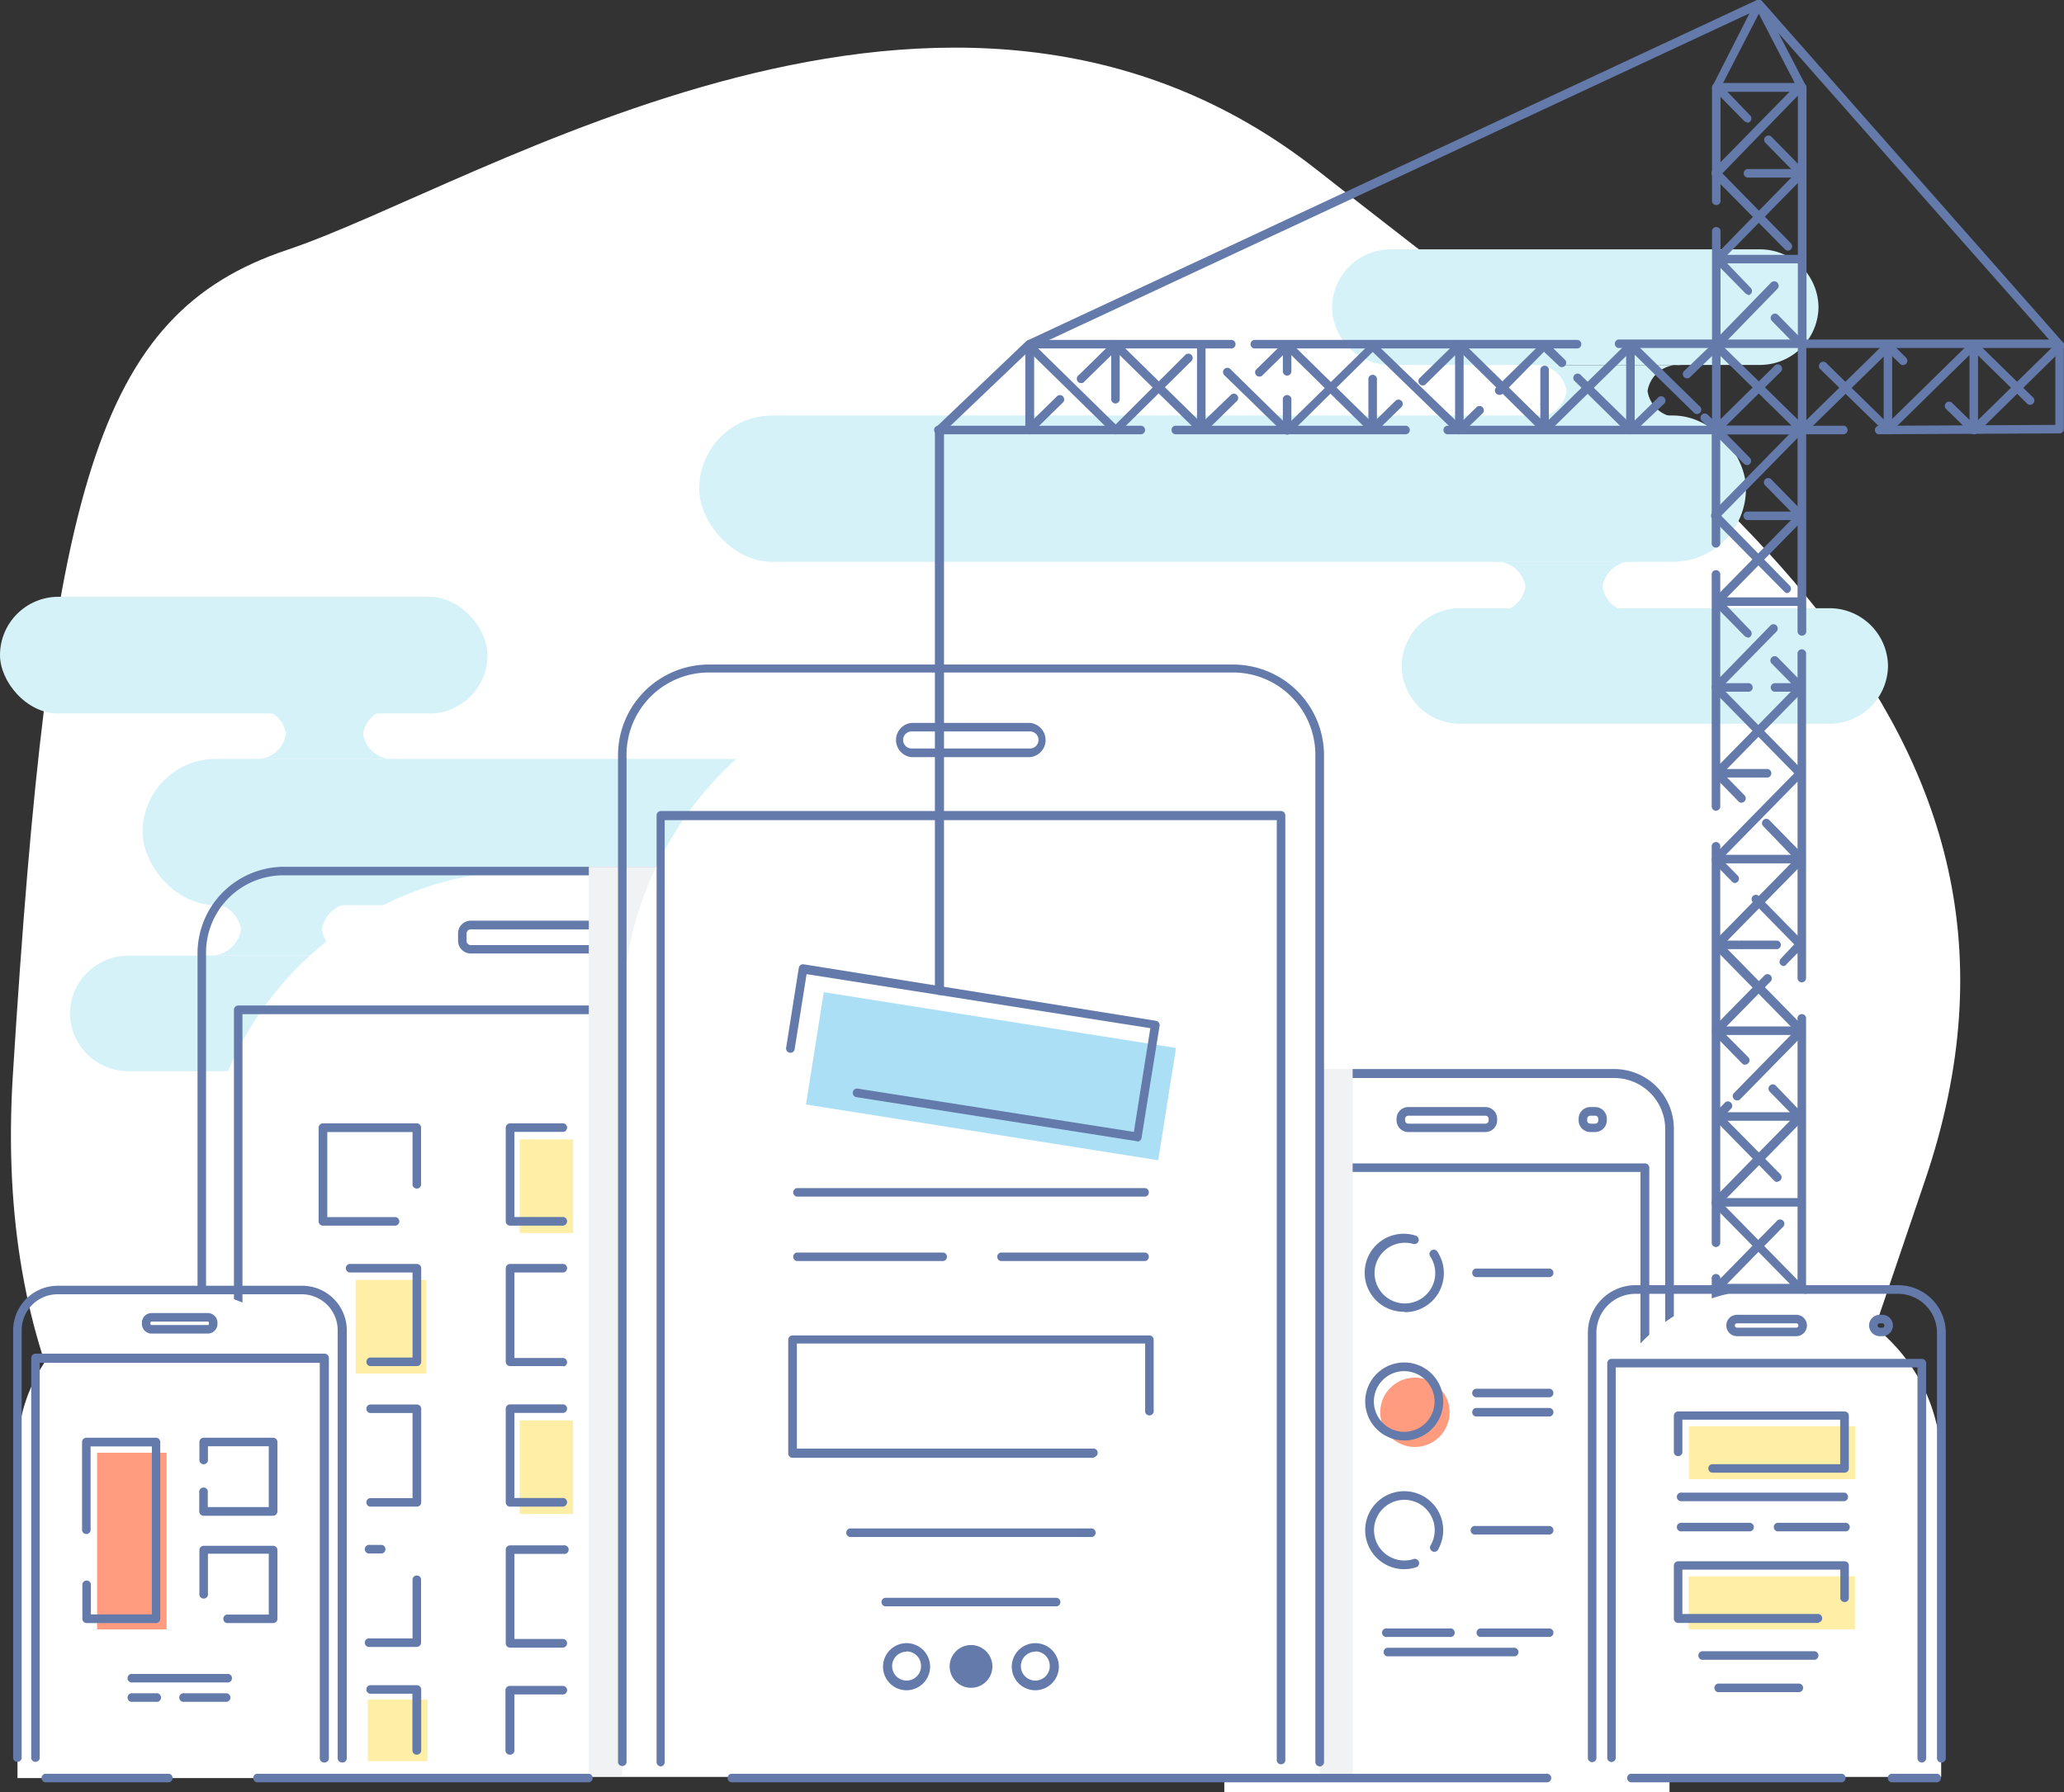 <svg id="Layer_1" data-name="Layer 1" xmlns="http://www.w3.org/2000/svg" viewBox="0 0 142.84 124.05"><rect x="0" y="0" width="142.84" height="124.05" fill="#333333" stroke="none"/><defs><style>.cls-1{fill:#fff;}.cls-2{fill:#d5f2f8;}.cls-3{fill:#637aaa;}.cls-4{fill:#ffefa6;}.cls-5{fill:#ff9c80;}.cls-6{fill:#f1f2f3;}.cls-7{fill:#abdff5;}</style></defs><title>Artboard 22</title><path class="cls-1" d="M35.55,121c-2.86-.61-37.19-6.1-34.66-46.59s5.7-52.67,19-57.12S65.73-8.24,91.19,11.8s52.94,38,42,70-12.69,42.68-41.14,41S49.14,123.9,35.55,121Z"/><g id="_Group_" data-name="&lt;Group&gt;"><rect id="_Rectangle_" data-name="&lt;Rectangle&gt;" class="cls-2" x="9.86" y="52.52" width="72.44" height="10.13" rx="5.06" ry="5.06" transform="translate(92.17 115.18) rotate(-180)"/><path id="_Path_" data-name="&lt;Path&gt;" class="cls-2" d="M8.84,66.15H34.5a4.05,4.05,0,0,1,4,4h0a4.05,4.05,0,0,1-4,4H8.84a4.05,4.05,0,0,1-4-4h0A4.05,4.05,0,0,1,8.84,66.15Z"/><rect id="_Rectangle_2" data-name="&lt;Rectangle&gt;" class="cls-2" y="41.31" width="33.74" height="8.08" rx="4.04" ry="4.04" transform="translate(33.74 90.7) rotate(-180)"/><path id="_Path_2" data-name="&lt;Path&gt;" class="cls-2" d="M17.52,49.07a2.05,2.05,0,0,1,2.27,1.73,2.05,2.05,0,0,1-2.27,1.73H27.4a2.05,2.05,0,0,1-2.27-1.73,2.05,2.05,0,0,1,2.27-1.73Z"/><path id="_Path_3" data-name="&lt;Path&gt;" class="cls-2" d="M14.32,62.54a2.14,2.14,0,0,1,2.36,1.8,2.14,2.14,0,0,1-2.36,1.8H24.64a2.14,2.14,0,0,1-2.36-1.8,2.14,2.14,0,0,1,2.36-1.8Z"/></g><g id="_Group_2" data-name="&lt;Group&gt;"><rect id="_Rectangle_3" data-name="&lt;Rectangle&gt;" class="cls-2" x="48.39" y="28.76" width="72.44" height="10.13" rx="5.06" ry="5.06"/><path id="_Path_4" data-name="&lt;Path&gt;" class="cls-2" d="M121.85,25.26H96.19a4.05,4.05,0,0,1-4-4h0a4.05,4.05,0,0,1,4-4h25.66a4.05,4.05,0,0,1,4,4h0A4.05,4.05,0,0,1,121.85,25.26Z"/><path id="_Path_5" data-name="&lt;Path&gt;" class="cls-2" d="M126.66,50.1H101a4.05,4.05,0,0,1-4-4h0a4.05,4.05,0,0,1,4-4h25.66a4.05,4.05,0,0,1,4,4h0A4.05,4.05,0,0,1,126.66,50.1Z"/><path id="_Path_6" data-name="&lt;Path&gt;" class="cls-2" d="M113.18,42.34a2.05,2.05,0,0,1-2.27-1.73,2.05,2.05,0,0,1,2.27-1.73h-9.88a2.05,2.05,0,0,1,2.27,1.73,2.05,2.05,0,0,1-2.27,1.73Z"/><path id="_Path_7" data-name="&lt;Path&gt;" class="cls-2" d="M116.38,28.87a2.14,2.14,0,0,1-2.36-1.8,2.14,2.14,0,0,1,2.36-1.8H106.06a2.14,2.14,0,0,1,2.36,1.8,2.14,2.14,0,0,1-2.36,1.8Z"/></g><path class="cls-1" d="M36.71,60.23h0A22.75,22.75,0,0,1,59.46,83v40a0,0,0,0,1,0,0H14a0,0,0,0,1,0,0V83A22.75,22.75,0,0,1,36.71,60.23Z"/><path class="cls-3" d="M59.46,121.82a.3.3,0,0,1-.3-.3V65.94a5.35,5.35,0,0,0-5.35-5.35H19.61a5.35,5.35,0,0,0-5.35,5.35v55.58a.3.3,0,0,1-.59,0V65.94A6,6,0,0,1,19.61,60h34.2a6,6,0,0,1,5.94,5.94v55.58A.3.3,0,0,1,59.46,121.82Z"/><path class="cls-3" d="M56.94,121.82a.3.3,0,0,1-.3-.3V70.2H16.78v51.32a.3.3,0,0,1-.59,0V69.9a.3.3,0,0,1,.3-.3H56.94a.3.3,0,0,1,.3.3v51.62A.3.3,0,0,1,56.94,121.82Z"/><path class="cls-3" d="M52,66H51.2a.88.88,0,0,1-.88-.88v-.51a.88.88,0,0,1,.88-.88H52a.88.88,0,0,1,.88.88v.51A.88.88,0,0,1,52,66Zm-.82-1.67a.29.29,0,0,0-.29.29v.51a.29.29,0,0,0,.29.29H52a.29.29,0,0,0,.29-.29v-.51a.29.29,0,0,0-.29-.29Z"/><path class="cls-3" d="M40.81,66H32.58a.88.88,0,0,1-.88-.88v-.51a.88.88,0,0,1,.88-.88h8.23a.88.88,0,0,1,.88.88v.51A.88.88,0,0,1,40.81,66Zm-8.23-1.67a.29.29,0,0,0-.29.29v.51a.29.29,0,0,0,.29.29h8.23a.29.29,0,0,0,.29-.29v-.51a.29.29,0,0,0-.29-.29Z"/><rect class="cls-4" x="25.45" y="117.65" width="4.14" height="4.26"/><path class="cls-3" d="M28.84,121.46a.3.3,0,0,1-.3-.3v-3.92H25.6a.3.3,0,0,1,0-.59h3.25a.3.3,0,0,1,.3.3v4.21A.3.3,0,0,1,28.84,121.46Z"/><path class="cls-3" d="M28.84,114H25.6a.3.3,0,1,1,0-.59h2.95V109.3a.3.3,0,0,1,.59,0v4.41A.3.3,0,0,1,28.84,114Z"/><path class="cls-3" d="M26.42,107.53H25.6a.3.3,0,1,1,0-.59h.83a.3.3,0,0,1,0,.59Z"/><path class="cls-3" d="M28.84,104.29H25.6a.3.3,0,0,1,0-.59h2.95V97.81H25.6a.3.3,0,0,1,0-.59h3.25a.3.3,0,0,1,.3.3V104A.3.3,0,0,1,28.84,104.29Z"/><rect class="cls-4" x="35.96" y="98.32" width="3.7" height="6.48"/><path class="cls-3" d="M39,104.29h-3.7a.3.3,0,0,1-.3-.3V97.51a.3.3,0,0,1,.3-.3H39a.3.3,0,0,1,0,.59h-3.4v5.89H39a.3.3,0,0,1,0,.59Z"/><rect class="cls-4" x="35.96" y="78.87" width="3.7" height="6.48"/><path class="cls-3" d="M39,84.84h-3.7a.3.3,0,0,1-.3-.3V78.06a.3.3,0,0,1,.3-.3H39a.3.3,0,0,1,0,.59h-3.4v5.89H39a.3.3,0,0,1,0,.59Z"/><rect class="cls-4" x="24.61" y="88.6" width="4.9" height="6.48"/><path class="cls-3" d="M28.84,94.56H25.6a.3.3,0,0,1,0-.59h2.95V88.08H24.18a.3.3,0,0,1,0-.59h4.67a.3.3,0,0,1,.3.3v6.48A.3.3,0,0,1,28.84,94.56Z"/><path class="cls-3" d="M27.28,84.84H22.35a.3.3,0,0,1-.3-.3V78.06a.3.3,0,0,1,.3-.3h6.49a.3.3,0,0,1,.3.3v3.86a.3.3,0,1,1-.59,0V78.36h-5.9v5.89h4.63a.3.3,0,1,1,0,.59Z"/><path class="cls-3" d="M39,94.56h-3.7a.3.3,0,0,1-.3-.3V87.79a.3.3,0,0,1,.3-.3H39a.3.3,0,0,1,0,.59h-3.4V94H39a.3.3,0,0,1,0,.59Z"/><path class="cls-3" d="M39,114.05h-3.7a.3.3,0,0,1-.3-.3v-6.48a.3.3,0,0,1,.3-.3H39a.3.3,0,1,1,0,.59h-3.4v5.89H39a.3.3,0,0,1,0,.59Z"/><path class="cls-3" d="M35.28,121.46a.3.3,0,0,1-.3-.3V117a.3.3,0,0,1,.3-.3H39a.3.3,0,0,1,0,.59h-3.4v3.92A.3.3,0,0,1,35.28,121.46Z"/><g id="_Group_3" data-name="&lt;Group&gt;"><path class="cls-1" d="M100.14,74.47h0a15.4,15.4,0,0,1,15.4,15.4v34.18a0,0,0,0,1,0,0H84.73a0,0,0,0,1,0,0V89.87A15.4,15.4,0,0,1,100.14,74.47Z"/><path class="cls-3" d="M115.54,123a.3.3,0,0,1-.3-.3V78.15a3.53,3.53,0,0,0-3.53-3.53H88.56A3.53,3.53,0,0,0,85,78.15V122.7a.3.3,0,0,1-.59,0V78.15A4.12,4.12,0,0,1,88.56,74h23.16a4.12,4.12,0,0,1,4.12,4.12V122.7A.3.3,0,0,1,115.54,123Z"/><path class="cls-3" d="M113.83,123.12a.3.3,0,0,1-.3-.3V81.12H86.74V122.7a.3.3,0,0,1-.59,0V80.83a.3.3,0,0,1,.3-.3h27.39a.3.3,0,0,1,.3.3v42A.3.3,0,0,1,113.83,123.12Z"/><path class="cls-3" d="M102.8,78.36H97.46a.81.81,0,0,1-.81-.81v-.11a.81.81,0,0,1,.81-.81h5.34a.81.81,0,0,1,.81.81v.11A.81.81,0,0,1,102.8,78.36Zm-5.34-1.13a.22.22,0,0,0-.22.22v.11a.22.22,0,0,0,.22.22h5.34a.22.22,0,0,0,.22-.22v-.11a.22.22,0,0,0-.22-.22Z"/><path class="cls-3" d="M110.39,78.36h-.33a.81.81,0,0,1-.81-.81v-.11a.81.81,0,0,1,.81-.81h.33a.81.81,0,0,1,.81.81v.11A.81.81,0,0,1,110.39,78.36Zm-.33-1.13a.22.22,0,0,0-.22.22v.11a.22.22,0,0,0,.22.22h.33a.22.22,0,0,0,.22-.22v-.11a.22.22,0,0,0-.22-.22Z"/></g><path class="cls-3" d="M97.18,90.8A2.7,2.7,0,1,1,98,85.54a.3.3,0,0,1-.18.57A2.1,2.1,0,1,0,99,87a.3.3,0,1,1,.5-.32,2.7,2.7,0,0,1-2.27,4.15Z"/><path class="cls-3" d="M107.26,88.4h-5.13a.3.3,0,0,1,0-.59h5.13a.3.3,0,0,1,0,.59Z"/><path class="cls-3" d="M97.18,108.62a2.7,2.7,0,1,1,2.37-1.41.3.3,0,1,1-.52-.28,2.1,2.1,0,1,0-1.24,1,.3.3,0,1,1,.17.57A2.7,2.7,0,0,1,97.18,108.62Z"/><path class="cls-3" d="M107.26,106.22h-5.13a.3.3,0,1,1,0-.59h5.13a.3.3,0,0,1,0,.59Z"/><path class="cls-5" d="M100.32,97.76h0a2.4,2.4,0,0,1-2.4,2.4h0a2.4,2.4,0,0,1-2.4-2.4h0a2.4,2.4,0,0,1,2.4-2.4h0A2.4,2.4,0,0,1,100.32,97.76Z"/><path class="cls-3" d="M97.18,99.71a2.7,2.7,0,1,1,2.7-2.7A2.7,2.7,0,0,1,97.18,99.71Zm0-4.8a2.1,2.1,0,1,0,2.1,2.1A2.11,2.11,0,0,0,97.18,94.91Z"/><path class="cls-3" d="M107.26,96.72h-5.13a.3.3,0,0,1,0-.59h5.13a.3.3,0,0,1,0,.59Z"/><path class="cls-3" d="M107.26,98.05h-5.13a.3.3,0,0,1,0-.59h5.13a.3.3,0,0,1,0,.59Z"/><path class="cls-3" d="M107.26,113.31h-4.83a.3.3,0,0,1,0-.59h4.83a.3.3,0,0,1,0,.59Z"/><path class="cls-3" d="M100.32,113.31H96a.3.3,0,1,1,0-.59h4.32a.3.3,0,1,1,0,.59Z"/><path class="cls-3" d="M104.84,114.65H96a.3.3,0,0,1,0-.59h8.84a.3.3,0,0,1,0,.59Z"/><path class="cls-1" d="M12.44,89.29h0a11.23,11.23,0,0,1,11.23,11.23v22.56a0,0,0,0,1,0,0H1.21a0,0,0,0,1,0,0V100.52A11.23,11.23,0,0,1,12.44,89.29Z"/><path class="cls-3" d="M23.67,122a.3.3,0,0,1-.3-.3V92.08a2.49,2.49,0,0,0-2.49-2.49H4A2.49,2.49,0,0,0,1.5,92.08v29.63a.3.3,0,0,1-.59,0V92.08A3.09,3.09,0,0,1,4,89H20.88A3.09,3.09,0,0,1,24,92.08v29.63A.3.3,0,0,1,23.67,122Z"/><path class="cls-3" d="M22.43,122a.3.3,0,0,1-.3-.3V94.33H2.75v27.38a.3.3,0,0,1-.59,0V94a.3.3,0,0,1,.3-.3h20a.3.3,0,0,1,.3.3v27.7A.3.3,0,0,1,22.43,122Z"/><path class="cls-3" d="M14.38,92.31H10.49a.67.67,0,0,1-.67-.67v-.08a.67.67,0,0,1,.67-.67h3.89a.67.67,0,0,1,.67.67v.08A.67.67,0,0,1,14.38,92.31Zm-3.89-.83a.08.08,0,0,0-.08.08v.08a.08.08,0,0,0,.08.08h3.89a.08.08,0,0,0,.08-.08v-.08a.08.08,0,0,0-.08-.08Z"/><path class="cls-3" d="M18.9,104.92H14.09a.3.3,0,0,1-.3-.3v-1.3a.3.3,0,1,1,.59,0v1h4.22v-4.21H14.39v1a.3.3,0,0,1-.59,0V99.82a.3.3,0,0,1,.3-.3H18.9a.3.3,0,0,1,.3.3v4.8A.3.3,0,0,1,18.9,104.92Z"/><path class="cls-3" d="M18.9,112.35H15.7a.3.3,0,0,1,0-.59h2.9v-4.21H14.39v2.75a.3.3,0,1,1-.59,0v-3a.3.3,0,0,1,.3-.3H18.9a.3.3,0,0,1,.3.3v4.8A.3.3,0,0,1,18.9,112.35Z"/><rect class="cls-5" x="6.72" y="100.56" width="4.81" height="12.23"/><path class="cls-3" d="M10.79,112.35H6a.3.3,0,0,1-.3-.3v-2.4a.3.3,0,0,1,.59,0v2.1h4.22V100.12H6.27v5.82a.3.3,0,0,1-.59,0V99.82a.3.3,0,0,1,.3-.3h4.81a.3.3,0,0,1,.3.3v12.23A.3.3,0,0,1,10.79,112.35Z"/><path class="cls-3" d="M15.7,116.46H9.18a.3.3,0,1,1,0-.59H15.7a.3.3,0,1,1,0,.59Z"/><path class="cls-3" d="M15.7,117.8H12.76a.3.3,0,1,1,0-.59H15.7a.3.3,0,0,1,0,.59Z"/><path class="cls-3" d="M10.79,117.8H9.18a.3.3,0,1,1,0-.59h1.61a.3.3,0,1,1,0,.59Z"/><g id="_Group_4" data-name="&lt;Group&gt;"><rect class="cls-6" x="40.75" y="60" width="26.43" height="62.93"/><rect class="cls-6" x="67.18" y="73.99" width="26.43" height="48.93"/><path class="cls-1" d="M67.2,46.25h0A24.13,24.13,0,0,1,91.33,70.38v52.54a0,0,0,0,1,0,0H43.06a0,0,0,0,1,0,0V70.38A24.13,24.13,0,0,1,67.2,46.25Z"/><path class="cls-3" d="M91.33,122.27a.3.3,0,0,1-.3-.3V52.24a5.7,5.7,0,0,0-5.69-5.69H49.05a5.7,5.7,0,0,0-5.69,5.69V122a.3.3,0,0,1-.59,0V52.24A6.29,6.29,0,0,1,49.05,46H85.34a6.29,6.29,0,0,1,6.29,6.29V122A.3.3,0,0,1,91.33,122.27Z"/><path class="cls-3" d="M45.74,122.27a.3.3,0,0,1-.3-.3V56.44a.3.3,0,0,1,.3-.3H88.65a.3.3,0,0,1,.3.3v65.33a.3.3,0,1,1-.59,0v-65H46V122A.3.3,0,0,1,45.74,122.27Z"/><path class="cls-3" d="M71.28,52.41H63.09a1.19,1.19,0,0,1,0-2.37h8.19a1.19,1.19,0,0,1,0,2.37Zm-8.19-1.78a.59.59,0,0,0,0,1.18h8.19a.59.59,0,0,0,0-1.18Z"/></g><path class="cls-3" d="M71.65,117a1.63,1.63,0,1,1,1.63-1.63A1.64,1.64,0,0,1,71.65,117Zm0-2.67a1,1,0,1,0,1,1A1,1,0,0,0,71.65,114.31Z"/><circle class="cls-3" cx="67.2" cy="115.35" r="1.48"/><path class="cls-3" d="M62.74,117a1.63,1.63,0,1,1,1.63-1.63A1.64,1.64,0,0,1,62.74,117Zm0-2.67a1,1,0,1,0,1,1A1,1,0,0,0,62.74,114.31Z"/><path class="cls-3" d="M73.14,111.19H61.25a.3.3,0,0,1,0-.59H73.14a.3.3,0,0,1,0,.59Z"/><path class="cls-3" d="M75.47,106.39H58.92a.3.3,0,1,1,0-.59H75.47a.3.3,0,1,1,0,.59Z"/><path class="cls-3" d="M79.26,82.83H55.14a.3.3,0,0,1,0-.59H79.26a.3.3,0,0,1,0,.59Z"/><path class="cls-3" d="M65.29,87.29H55.14a.3.3,0,0,1,0-.59H65.29a.3.3,0,0,1,0,.59Z"/><path class="cls-3" d="M79.26,87.29h-10a.3.3,0,0,1,0-.59h10a.3.3,0,0,1,0,.59Z"/><path class="cls-3" d="M75.72,100.91H54.85a.3.3,0,0,1-.3-.3V92.74a.3.3,0,0,1,.3-.3H79.54a.3.3,0,0,1,.3.3v4.88a.3.3,0,1,1-.59,0V93H55.15v7.27H75.72a.3.3,0,0,1,0,.59Z"/><rect class="cls-7" x="56.24" y="70.56" width="24.68" height="7.87" transform="translate(12.5 -9.81) rotate(9)"/><path class="cls-3" d="M78.72,79h0L59.24,75.94a.3.3,0,0,1,.09-.59l19.14,3,1.14-7.18L55.82,67.43,55,72.59a.3.3,0,1,1-.59-.09L55.28,67a.3.3,0,0,1,.34-.25L80,70.66a.3.3,0,0,1,.25.34L79,78.77a.3.3,0,0,1-.29.25Z"/><path class="cls-3" d="M120.84,119.16h-2a.3.3,0,0,1,0-.59h2a.3.3,0,0,1,0,.59Z"/><path class="cls-3" d="M123.16,107.28h-4.34a.3.3,0,1,1,0-.59h4.34a.3.3,0,0,1,0,.59Z"/><path class="cls-3" d="M124.64,113.22H120.3a.3.3,0,1,1,0-.59h4.34a.3.3,0,1,1,0,.59Z"/><path class="cls-3" d="M120.84,101.34h-2a.3.3,0,1,1,0-.59h2a.3.3,0,1,1,0,.59Z"/><path class="cls-3" d="M124.64,95.4h-5.82a.3.3,0,0,1,0-.59h5.82a.3.3,0,0,1,0,.59Z"/><path class="cls-3" d="M124.64,89.46h-5.82a.3.3,0,0,1,0-.59h5.82a.3.3,0,0,1,0,.59Z"/><path class="cls-3" d="M124.64,83.52h-5.82a.3.3,0,0,1,0-.59h5.82a.3.3,0,0,1,0,.59Z"/><path class="cls-3" d="M124.64,77.58h-5.82a.3.3,0,0,1,0-.59h5.82a.3.3,0,0,1,0,.59Z"/><path class="cls-3" d="M124.64,71.64h-5.82a.3.3,0,0,1,0-.59h5.82a.3.3,0,0,1,0,.59Z"/><path class="cls-3" d="M123,65.7h-2.44a.3.3,0,0,1,0-.59H123a.3.3,0,0,1,0,.59Z"/><path class="cls-3" d="M120.53,65.7h-1.71a.3.3,0,0,1,0-.59h1.71a.3.3,0,0,1,0,.59Z"/><path class="cls-3" d="M124.64,59.76h-5.82a.3.3,0,0,1,0-.59h5.82a.3.3,0,0,1,0,.59Z"/><path class="cls-3" d="M122.34,53.82h-3.52a.3.3,0,0,1,0-.59h3.52a.3.3,0,0,1,0,.59Z"/><path class="cls-3" d="M124.64,47.88h-1.85a.3.3,0,0,1,0-.59h1.85a.3.3,0,0,1,0,.59Z"/><path class="cls-3" d="M120.94,47.88h-2.12a.3.3,0,0,1,0-.59h2.12a.3.3,0,1,1,0,.59Z"/><path class="cls-3" d="M124.64,41.94h-5.82a.3.3,0,0,1,0-.59h5.82a.3.3,0,0,1,0,.59Z"/><path class="cls-3" d="M124.64,36H120.9a.3.3,0,0,1,0-.59h3.74a.3.3,0,0,1,0,.59Z"/><path class="cls-3" d="M124.64,30.06h-5.82a.3.3,0,0,1,0-.59h5.82a.3.3,0,0,1,0,.59Z"/><path class="cls-3" d="M120.9,32.19a.3.3,0,0,1-.21-.09L118.61,30a.3.3,0,0,1,.42-.42l2.08,2.12a.3.3,0,0,1-.21.5Z"/><path class="cls-3" d="M120.94,44.11a.3.3,0,0,1-.21-.09l-2.12-2.16a.3.3,0,0,1,0-.42l5.62-5.73-2.1-2.14a.3.3,0,0,1,.42-.42l2.3,2.35a.3.3,0,0,1,0,.42l-5.62,5.73,1.92,2a.3.3,0,0,1-.21.5Z"/><path class="cls-3" d="M120.53,55.57a.3.3,0,0,1-.21-.09l-1.71-1.75a.3.3,0,0,1,0-.42l5.62-5.73-1.65-1.68a.3.3,0,0,1,.42-.42l1.85,1.89a.3.3,0,0,1,0,.42l-5.62,5.73,1.51,1.54a.3.3,0,0,1-.21.5Z"/><path class="cls-3" d="M120.2,76.17a.3.3,0,0,1-.21-.5l4.23-4.32-5.62-5.73a.3.3,0,0,1,0-.42l5.62-5.73L122,57.16a.3.3,0,0,1,.42-.42l2.46,2.51a.3.3,0,0,1,0,.42l-5.62,5.73,5.62,5.73a.3.3,0,0,1,0,.42l-4.44,4.53A.3.3,0,0,1,120.2,76.17Z"/><path class="cls-3" d="M123,81.82a.3.3,0,0,1-.21-.09l-4.15-4.24a.3.3,0,0,1,0-.42l.76-.77a.3.3,0,0,1,.42.42l-.55.57,3.95,4a.3.3,0,0,1-.21.5Z"/><path class="cls-3" d="M120.84,99.28a.3.3,0,0,1-.21-.5l3.6-3.67-5.62-5.73a.3.3,0,0,1,0-.42l4.34-4.43a.3.3,0,1,1,.42.42l-4.14,4.22,5.62,5.73a.3.3,0,0,1,0,.42l-3.8,3.88A.3.3,0,0,1,120.84,99.28Z"/><path class="cls-3" d="M123.24,108.71a.3.3,0,0,1-.21-.5l1.2-1.22-3.95-4a.3.3,0,1,1,.42-.42l4.15,4.23a.3.3,0,0,1,0,.42l-1.4,1.43A.3.3,0,0,1,123.24,108.71Z"/><path class="cls-3" d="M120.74,115.18a.3.3,0,0,1-.21-.09l-1.92-2a.3.3,0,0,1,0-.42l2.38-2.42a.3.3,0,1,1,.42.42l-2.17,2.22,1.71,1.75a.3.3,0,0,1-.21.5Z"/><path class="cls-3" d="M124.64,119.16a.3.3,0,0,1-.21-.09l-2.32-2.36a.3.3,0,1,1,.42-.42l2.32,2.36a.3.3,0,0,1-.21.5Z"/><path class="cls-3" d="M118.82,119.16a.3.3,0,0,1-.21-.51l5.62-5.68-5.62-5.78a.3.3,0,1,1,.43-.41l5.82,6a.3.3,0,0,1,0,.42L119,119.08A.3.3,0,0,1,118.82,119.16Z"/><path class="cls-3" d="M123.71,41.06a.3.3,0,0,1-.21-.09l-5-5.06a.3.3,0,0,1,0-.42l5.82-5.94a.3.3,0,0,1,.42.42l-5.62,5.73,4.75,4.85a.3.3,0,0,1-.21.5Z"/><path class="cls-3" d="M120.09,61.13a.3.3,0,0,1-.21-.09l-1.33-1.36a.3.3,0,0,1,0-.42l5.62-5.73-5.62-5.73a.3.3,0,0,1,0-.42l4-4.11a.3.3,0,0,1,.42.42l-3.83,3.9,5.62,5.73a.3.3,0,0,1,0,.42l-5.62,5.73,1.13,1.15a.3.3,0,0,1-.21.5Z"/><path class="cls-3" d="M123.44,66.87a.3.3,0,0,1-.21-.5l.94-1-2.89-2.95a.3.3,0,0,1,.42-.42l3.09,3.15a.3.3,0,0,1,0,.42l-1.14,1.16A.3.3,0,0,1,123.44,66.87Z"/><path class="cls-3" d="M120.77,73.7a.3.3,0,0,1-.21-.09l-2-2.05a.3.3,0,0,1,0-.42l3.58-3.65a.3.3,0,0,1,.42.42l-3.38,3.45L121,73.19a.3.3,0,0,1-.21.5Z"/><path class="cls-3" d="M123.6,90.46a.3.3,0,0,1-.21-.5l.77-.79-5.62-5.73a.3.3,0,0,1,0-.42l5.62-5.73-1.71-1.75a.3.3,0,0,1,.42-.42l1.92,2a.3.3,0,0,1,0,.42l-5.62,5.73L124.79,89a.3.3,0,0,1,0,.42l-1,1A.3.3,0,0,1,123.6,90.46Z"/><path class="cls-3" d="M118.76,107.28a.3.3,0,0,1-.21-.5l5.62-5.73-5.62-5.73a.3.3,0,0,1,0-.42l1.64-1.68a.3.3,0,1,1,.42.42l-1.44,1.47,5.62,5.73a.3.3,0,0,1,0,.42L119,107.19A.3.3,0,0,1,118.76,107.28Z"/><path class="cls-3" d="M118.76,86.32a.3.3,0,0,1-.3-.3V58.64a.3.3,0,1,1,.59,0V86A.3.3,0,0,1,118.76,86.32Z"/><path class="cls-3" d="M118.76,56.12a.3.3,0,0,1-.3-.3v-16a.3.3,0,1,1,.59,0v16A.3.3,0,0,1,118.76,56.12Z"/><path class="cls-3" d="M124.7,44a.3.3,0,0,1-.3-.3V30.06h-5.35v7.49a.3.3,0,1,1-.59,0V29.77a.3.3,0,0,1,.3-.3h5.94a.3.3,0,0,1,.3.3v14A.3.3,0,0,1,124.7,44Z"/><path class="cls-3" d="M124.7,68a.3.3,0,0,1-.3-.3V45.3a.3.3,0,1,1,.59,0v22.4A.3.3,0,0,1,124.7,68Z"/><path class="cls-3" d="M124.7,98.15a.3.3,0,0,1-.3-.3V70.55a.3.3,0,1,1,.59,0v27.3A.3.3,0,0,1,124.7,98.15Z"/><path class="cls-3" d="M124.7,119.26a.3.3,0,0,1-.3-.3V100.21a.3.3,0,0,1,.59,0V119A.3.3,0,0,1,124.7,119.26Z"/><path class="cls-3" d="M118.76,119.35a.3.3,0,0,1-.3-.3V117.7a.3.3,0,1,1,.59,0v1.36A.3.3,0,0,1,118.76,119.35Z"/><path class="cls-3" d="M118.76,116a.3.3,0,0,1-.3-.3V88.54a.3.3,0,1,1,.59,0v27.13A.3.3,0,0,1,118.76,116Z"/><path class="cls-3" d="M142.54,30a.3.3,0,0,1-.3-.3V23.95a.3.3,0,1,1,.59,0v5.76A.3.3,0,0,1,142.54,30Z"/><path class="cls-3" d="M136.6,30a.3.3,0,0,1-.3-.3V23.89a.3.3,0,1,1,.59,0v5.82A.3.3,0,0,1,136.6,30Z"/><path class="cls-3" d="M130.66,30a.3.3,0,0,1-.3-.3V23.89a.3.3,0,1,1,.59,0v5.82A.3.3,0,0,1,130.66,30Z"/><path class="cls-3" d="M124.72,30a.3.3,0,0,1-.3-.3V23.89a.3.3,0,0,1,.59,0v5.82A.3.3,0,0,1,124.72,30Z"/><path class="cls-3" d="M118.78,30a.3.3,0,0,1-.3-.3V23.89a.3.3,0,1,1,.59,0v5.82A.3.3,0,0,1,118.78,30Z"/><path class="cls-3" d="M112.84,30a.3.3,0,0,1-.3-.3V23.89a.3.3,0,1,1,.59,0v5.82A.3.3,0,0,1,112.84,30Z"/><path class="cls-3" d="M106.9,28.29a.3.3,0,0,1-.3-.3V25.56a.3.3,0,0,1,.59,0V28A.3.3,0,0,1,106.9,28.29Z"/><path class="cls-3" d="M106.9,30a.3.3,0,0,1-.3-.3V28a.3.3,0,0,1,.59,0v1.71A.3.3,0,0,1,106.9,30Z"/><path class="cls-3" d="M101,30a.3.3,0,0,1-.3-.3V23.89a.3.3,0,1,1,.59,0v5.82A.3.3,0,0,1,101,30Z"/><path class="cls-3" d="M95,30a.3.3,0,0,1-.3-.3V26.19a.3.3,0,0,1,.59,0v3.52A.3.3,0,0,1,95,30Z"/><path class="cls-3" d="M89.08,26a.3.3,0,0,1-.3-.3V23.89a.3.3,0,0,1,.59,0v1.85A.3.3,0,0,1,89.08,26Z"/><path class="cls-3" d="M89.08,30a.3.3,0,0,1-.3-.3V27.59a.3.3,0,0,1,.59,0v2.12A.3.3,0,0,1,89.08,30Z"/><path class="cls-3" d="M83.14,30a.3.3,0,0,1-.3-.3V23.89a.3.3,0,0,1,.59,0v5.82A.3.3,0,0,1,83.14,30Z"/><path class="cls-3" d="M77.2,27.93a.3.3,0,0,1-.3-.3V23.89a.3.3,0,1,1,.59,0v3.74A.3.3,0,0,1,77.2,27.93Z"/><path class="cls-3" d="M71.26,30a.3.3,0,0,1-.3-.3V23.89a.3.3,0,0,1,.59,0v5.82A.3.3,0,0,1,71.26,30Z"/><path class="cls-3" d="M71.26,30a.3.3,0,0,1-.21-.51l2.12-2.08a.3.3,0,0,1,.42.42l-2.12,2.08A.3.3,0,0,1,71.26,30Z"/><path class="cls-3" d="M83.14,30a.3.3,0,0,1-.21-.08L77.2,24.3l-2.14,2.1a.3.3,0,1,1-.42-.42L77,23.67a.3.3,0,0,1,.42,0l5.73,5.62,2-1.92a.3.3,0,1,1,.42.42l-2.16,2.12A.3.3,0,0,1,83.14,30Z"/><path class="cls-3" d="M95,30a.3.3,0,0,1-.21-.08L89.08,24.3,87.4,25.95a.3.3,0,1,1-.42-.42l1.89-1.85a.3.3,0,0,1,.42,0L95,29.29l1.54-1.51a.3.3,0,1,1,.42.42l-1.75,1.71A.3.3,0,0,1,95,30Z"/><path class="cls-3" d="M106.9,30a.3.3,0,0,1-.21-.08L101,24.3l-2.3,2.26a.3.3,0,1,1-.42-.42l2.51-2.46a.3.3,0,0,1,.42,0l5.73,5.62,5.73-5.62a.3.3,0,0,1,.42,0l4.53,4.44a.3.3,0,1,1-.42.42l-4.32-4.23-5.73,5.62A.3.3,0,0,1,106.9,30Z"/><path class="cls-3" d="M118.78,30a.3.3,0,0,1-.21-.08l-.77-.76a.3.3,0,1,1,.42-.42l.57.55,4-3.95a.3.3,0,1,1,.42.42L119,29.92A.3.3,0,0,1,118.78,30Z"/><path class="cls-3" d="M130.66,30a.3.3,0,0,1-.21-.08L126,25.58a.3.3,0,1,1,.42-.42l4.22,4.14,5.73-5.62a.3.3,0,0,1,.42,0l3.88,3.8a.3.3,0,1,1-.42.42l-3.67-3.6-5.73,5.62A.3.3,0,0,1,130.66,30Z"/><path class="cls-3" d="M77.2,30.06A.3.3,0,0,1,77,30l-5.94-5.82a.3.3,0,1,1,.42-.42l5.73,5.62L82,24.6a.3.3,0,1,1,.42.42l-5.06,5A.3.3,0,0,1,77.2,30.06Z"/><path class="cls-3" d="M101,30.06a.3.3,0,0,1-.21-.08L95,24.36,89.29,30a.3.3,0,0,1-.42,0l-4.11-4a.3.3,0,1,1,.42-.42l3.9,3.83,5.73-5.62a.3.3,0,0,1,.42,0L101,29.35l1.15-1.13a.3.3,0,1,1,.42.42L101.17,30A.3.3,0,0,1,101,30.06Z"/><path class="cls-3" d="M103.75,27.33a.3.3,0,0,1-.21-.51l3.15-3.09a.3.3,0,0,1,.42,0l1.16,1.14a.3.3,0,1,1-.42.42l-1-.94L104,27.25A.3.3,0,0,1,103.75,27.33Z"/><path class="cls-3" d="M112.84,30.06a.3.3,0,0,1-.21-.08L109,26.4a.3.3,0,1,1,.42-.42l3.45,3.38,1.85-1.81a.3.3,0,1,1,.42.42L113,30A.3.3,0,0,1,112.84,30.06Z"/><path class="cls-3" d="M124.72,30.06a.3.3,0,0,1-.21-.08l-5.73-5.62L117,26.07a.3.3,0,1,1-.42-.42l2-1.92a.3.3,0,0,1,.42,0l5.73,5.62,5.73-5.62a.3.3,0,0,1,.42,0l1,1a.3.3,0,1,1-.42.42l-.79-.77L124.93,30A.3.3,0,0,1,124.72,30.06Z"/><path class="cls-3" d="M136.6,30.06a.3.3,0,0,1-.21-.08l-1.68-1.64a.3.3,0,1,1,.42-.42l1.47,1.44,5.73-5.62a.3.3,0,1,1,.42.42L136.81,30A.3.3,0,0,1,136.6,30.06Z"/><path class="cls-3" d="M127.51,30.06H100.14a.3.3,0,0,1,0-.59h27.37a.3.3,0,1,1,0,.59Z"/><path class="cls-3" d="M97.32,30.06h-16a.3.3,0,0,1,0-.59h16a.3.3,0,0,1,0,.59Z"/><path class="cls-3" d="M71.26,30.06a.3.3,0,0,1-.3-.3V23.83a.3.3,0,0,1,.3-.3h14a.3.3,0,0,1,0,.59H71.56v5.64A.3.3,0,0,1,71.26,30.06Z"/><path class="cls-3" d="M109.19,24.12H86.79a.3.3,0,0,1,0-.59h22.4a.3.3,0,0,1,0,.59Z"/><path class="cls-3" d="M79.05,30.06H65a.3.3,0,1,1,0-.59h14a.3.3,0,0,1,0,.59Z"/><path class="cls-3" d="M65,68.87a.3.3,0,0,1-.3-.3V29.77a.3.3,0,0,1,.09-.21l6.23-5.94.08-.05L121.59,0a.3.3,0,0,1,.35.07l20.74,23.53a.3.3,0,0,1-.22.49H112a.3.3,0,0,1,0-.59H141.8L121.64.66,71.43,24.08l-6.1,5.82V68.57A.3.3,0,0,1,65,68.87Z"/><path class="cls-3" d="M130,30.06a.3.3,0,0,1,0-.59l12.5-.06h0a.3.3,0,0,1,0,.59l-12.5.06Z"/><path class="cls-3" d="M124.66,18.23h-5.82a.3.3,0,0,1,0-.59h5.82a.3.3,0,0,1,0,.59Z"/><path class="cls-3" d="M124.66,12.29h-3.74a.3.3,0,0,1,0-.59h3.74a.3.3,0,0,1,0,.59Z"/><path class="cls-3" d="M124.66,6.35h-5.82a.3.3,0,0,1,0-.59h5.82a.3.3,0,0,1,0,.59Z"/><path class="cls-3" d="M120.92,8.47a.3.3,0,0,1-.21-.09l-2.08-2.12a.3.3,0,0,1,.42-.42L121.13,8a.3.3,0,0,1-.21.5Z"/><path class="cls-3" d="M121,20.39a.3.3,0,0,1-.21-.09l-2.12-2.16a.3.3,0,0,1,0-.42L124.25,12l-2.1-2.14a.3.3,0,0,1,.42-.42l2.3,2.35a.3.3,0,0,1,0,.42l-5.62,5.73,1.92,2a.3.3,0,0,1-.21.5Z"/><path class="cls-3" d="M124.66,24.17a.3.3,0,0,1-.21-.09l-1.85-1.89a.3.3,0,0,1,.42-.42l1.85,1.89a.3.3,0,0,1-.21.5Z"/><path class="cls-3" d="M123.74,17.35a.3.3,0,0,1-.21-.09l-5-5.06a.3.3,0,0,1,0-.42l5.82-5.94a.3.3,0,0,1,.42.42L119.2,12l4.75,4.85a.3.3,0,0,1-.21.5Z"/><path class="cls-3" d="M118.78,24.17a.3.3,0,0,1-.21-.5l4-4.11A.3.3,0,0,1,123,20l-4,4.11A.3.3,0,0,1,118.78,24.17Z"/><path class="cls-3" d="M118.78,24.17a.3.3,0,0,1-.3-.3v-7.8a.3.3,0,1,1,.59,0v7.8A.3.3,0,0,1,118.78,24.17Z"/><path class="cls-3" d="M124.72,24.27a.3.3,0,0,1-.3-.3V6.35h-5.35v7.49a.3.3,0,1,1-.59,0V6.05a.3.3,0,0,1,.3-.3h5.94a.3.3,0,0,1,.3.3V24A.3.3,0,0,1,124.72,24.27Z"/><path class="cls-3" d="M118.78,6.38a.3.3,0,0,1-.26-.43L121.46.16a.3.3,0,0,1,.26-.16.31.31,0,0,1,.26.16l3,5.79a.3.3,0,0,1-.53.27L121.72.95,119,6.22A.3.3,0,0,1,118.78,6.38Z"/><g id="_Group_5" data-name="&lt;Group&gt;"><path class="cls-1" d="M122.26,89.26h0a12.08,12.08,0,0,1,12.08,12.08V123a0,0,0,0,1,0,0H110.18a0,0,0,0,1,0,0V101.34A12.08,12.08,0,0,1,122.26,89.26Z"/><path class="cls-3" d="M134.35,122a.3.3,0,0,1-.3-.3V92.26a2.7,2.7,0,0,0-2.7-2.7H113.18a2.7,2.7,0,0,0-2.7,2.7v29.47a.3.3,0,0,1-.59,0V92.26a3.3,3.3,0,0,1,3.3-3.3h18.17a3.3,3.3,0,0,1,3.3,3.3v29.47A.3.3,0,0,1,134.35,122Z"/><path class="cls-3" d="M133,122a.3.3,0,0,1-.3-.3V94.65H111.82v27.07a.3.3,0,0,1-.59,0V94.36a.3.3,0,0,1,.3-.3H133a.3.3,0,0,1,.3.3v27.37A.3.3,0,0,1,133,122Z"/><path class="cls-3" d="M124.31,92.49h-4.1a.74.74,0,1,1,0-1.48h4.1a.74.74,0,1,1,0,1.48Zm-4.1-.89a.15.15,0,1,0,0,.3h4.1a.15.15,0,1,0,0-.3Z"/><path class="cls-3" d="M130.26,92.49h-.17a.74.74,0,1,1,0-1.48h.17a.74.74,0,1,1,0,1.48Zm-.17-.89a.15.15,0,1,0,0,.3h.17a.15.15,0,0,0,0-.3Z"/></g><path class="cls-3" d="M124.51,117.13H119a.3.3,0,1,1,0-.59h5.54a.3.3,0,0,1,0,.59Z"/><path class="cls-3" d="M125.6,114.89h-7.71a.3.3,0,1,1,0-.59h7.71a.3.3,0,0,1,0,.59Z"/><path class="cls-3" d="M127.65,103.91H116.4a.3.3,0,1,1,0-.59h11.25a.3.3,0,0,1,0,.59Z"/><path class="cls-3" d="M121.13,106H116.4a.3.3,0,1,1,0-.59h4.73a.3.3,0,0,1,0,.59Z"/><path class="cls-3" d="M127.65,106H123a.3.3,0,0,1,0-.59h4.66a.3.3,0,1,1,0,.59Z"/><rect class="cls-4" x="116.86" y="109.11" width="11.51" height="3.67"/><path class="cls-3" d="M125.87,112.34h-9.73a.3.3,0,0,1-.3-.3v-3.67a.3.3,0,0,1,.3-.3h11.51a.3.3,0,0,1,.3.3v2.28a.3.3,0,0,1-.59,0v-2H116.43v3.07h9.43a.3.3,0,0,1,0,.59Z"/><rect class="cls-4" x="116.88" y="98.72" width="11.51" height="3.67"/><path class="cls-3" d="M127.65,101.94h-9.18a.3.3,0,0,1,0-.59h8.88V98.27H116.43v2.28a.3.3,0,0,1-.59,0V98a.3.3,0,0,1,.3-.3h11.51a.3.3,0,0,1,.3.3v3.67A.3.3,0,0,1,127.65,101.94Z"/><g id="_Group_6" data-name="&lt;Group&gt;"><path class="cls-3" d="M107,123.37H50.6a.3.3,0,0,1,0-.59H107a.3.3,0,1,1,0,.59Z"/></g><g id="_Group_7" data-name="&lt;Group&gt;"><path class="cls-3" d="M134.08,123.37h-3.19a.3.3,0,0,1,0-.59h3.19a.3.3,0,0,1,0,.59Z"/></g><g id="_Group_8" data-name="&lt;Group&gt;"><path class="cls-3" d="M127.48,123.37H112.85a.3.3,0,0,1,0-.59h14.63a.3.3,0,0,1,0,.59Z"/></g><g id="_Group_9" data-name="&lt;Group&gt;"><path class="cls-3" d="M11.7,123.37H3.12a.3.3,0,0,1,0-.59H11.7a.3.3,0,0,1,0,.59Z"/></g><g id="_Group_10" data-name="&lt;Group&gt;"><path class="cls-3" d="M40.77,123.37h-23a.3.3,0,0,1,0-.59h23a.3.3,0,0,1,0,.59Z"/></g></svg>